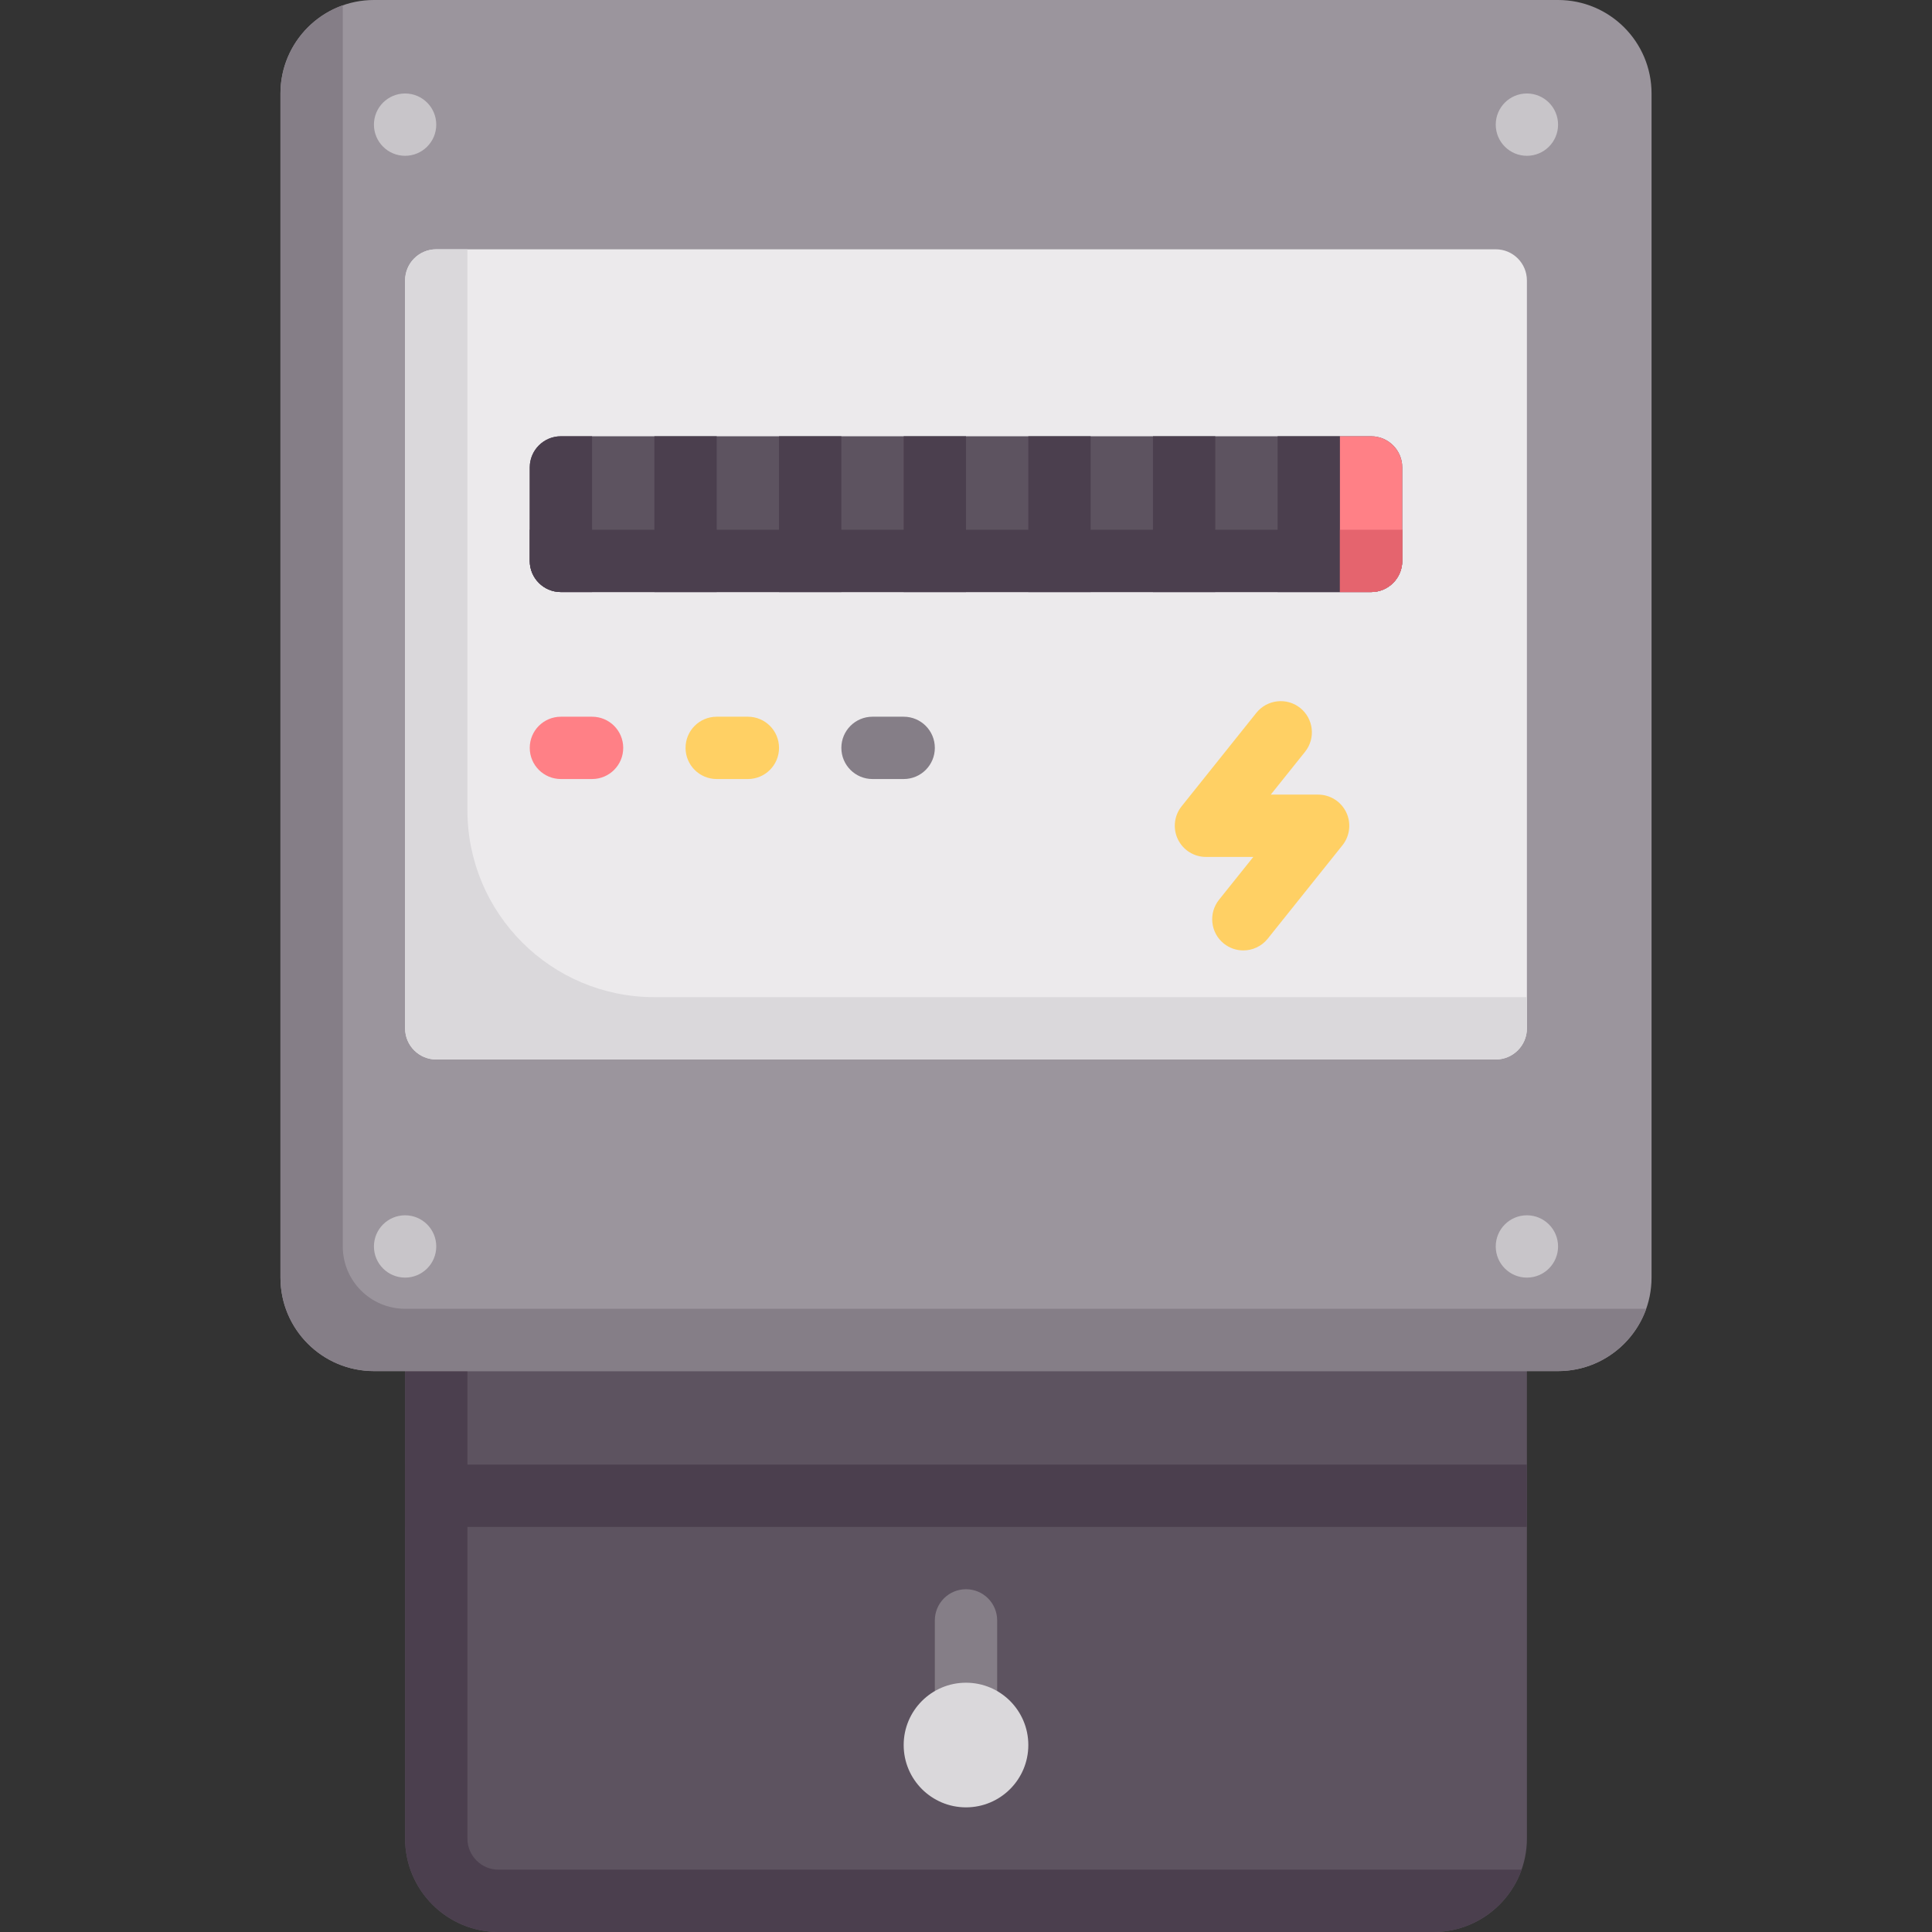 <?xml version="1.0" encoding="iso-8859-1"?>
<!-- Generator: Adobe Illustrator 19.0.0, SVG Export Plug-In . SVG Version: 6.00 Build 0)  -->
<svg xmlns="http://www.w3.org/2000/svg" xmlns:xlink="http://www.w3.org/1999/xlink" version="1.1" id="Capa_1" x="0px" y="0px" viewBox="0 0 512 512" style="enable-background:new 0 0 512 512;" xml:space="preserve">
<rect x="0" y="0" width="512" height="512" fill="#333333" stroke="none"/>
<g>
	<path style="fill:#5D5360;" d="M107.355,346.839v140.387c0,13.682,11.092,24.774,24.774,24.774h247.742   c13.682,0,24.774-11.092,24.774-24.774V346.839H107.355z"/>
	<path style="fill:#4B3F4E;" d="M132.129,495.484c-4.561,0-8.258-3.698-8.258-8.258V346.839h-16.516v140.387   c0,13.682,11.092,24.774,24.774,24.774h247.742c10.771,0,19.954-6.916,23.367-16.516H132.129z"/>
	<path style="fill:#9B959D;" d="M412.903,363.355H99.097c-13.682,0-24.774-11.092-24.774-24.774V24.774   C74.323,11.092,85.414,0,99.097,0h313.806c13.682,0,24.774,11.092,24.774,24.774v313.806   C437.677,352.263,426.586,363.355,412.903,363.355z"/>
	<path style="fill:#ECEAEC;" d="M396.387,280.774H115.613c-4.561,0-8.258-3.697-8.258-8.258V74.323c0-4.561,3.697-8.258,8.258-8.258   h280.774c4.561,0,8.258,3.697,8.258,8.258v198.194C404.645,277.077,400.948,280.774,396.387,280.774z"/>
	<path style="fill:#5D5360;" d="M363.355,156.903h-214.71c-4.561,0-8.258-3.697-8.258-8.258v-24.774   c0-4.561,3.697-8.258,8.258-8.258h214.71c4.561,0,8.258,3.697,8.258,8.258v24.774C371.613,153.206,367.916,156.903,363.355,156.903   z"/>
	<path style="fill:#FF8086;" d="M156.903,206.452h-8.258c-4.565,0-8.258-3.694-8.258-8.258c0-4.565,3.694-8.258,8.258-8.258h8.258   c4.565,0,8.258,3.694,8.258,8.258C165.161,202.758,161.468,206.452,156.903,206.452z"/>
	<path style="fill:#FFD064;" d="M198.194,206.452h-8.258c-4.565,0-8.258-3.694-8.258-8.258c0-4.565,3.694-8.258,8.258-8.258h8.258   c4.565,0,8.258,3.694,8.258,8.258C206.452,202.758,202.758,206.452,198.194,206.452z"/>
	<path style="fill:#857E87;" d="M239.484,206.452h-8.258c-4.565,0-8.258-3.694-8.258-8.258c0-4.565,3.694-8.258,8.258-8.258h8.258   c4.565,0,8.258,3.694,8.258,8.258C247.742,202.758,244.048,206.452,239.484,206.452z"/>
	<path style="fill:#857E87;" d="M256,462.452c-4.565,0-8.258-3.694-8.258-8.258v-24.774c0-4.565,3.694-8.258,8.258-8.258   s8.258,3.694,8.258,8.258v24.774C264.258,458.758,260.565,462.452,256,462.452z"/>
	<path style="fill:#FFD064;" d="M329.492,251.871c-1.806,0-3.629-0.589-5.153-1.806c-3.556-2.855-4.137-8.048-1.29-11.613   l9.089-11.355h-12.548c-3.177,0-6.065-1.823-7.444-4.677c-1.371-2.863-0.992-6.258,0.992-8.742l19.815-24.774   c2.855-3.54,8.048-4.137,11.613-1.29c3.556,2.855,4.137,8.048,1.29,11.613l-9.089,11.355h12.548c3.177,0,6.065,1.823,7.444,4.677   c1.371,2.863,0.992,6.258-0.992,8.742l-19.815,24.774C334.315,250.806,331.919,251.871,329.492,251.871z"/>
	<path style="fill:#857E87;" d="M107.355,346.839c-9.122,0-16.516-7.395-16.516-16.516V1.4c-9.6,3.413-16.516,12.603-16.516,23.374   v313.806c0,13.682,11.092,24.774,24.774,24.774h313.806c10.771,0,19.955-6.916,23.367-16.516H107.355z"/>
	<circle style="fill:#C8C5C9;" cx="404.645" cy="33.032" r="8.258"/>
	<circle style="fill:#C8C5C9;" cx="107.355" cy="330.323" r="8.258"/>
	<circle style="fill:#C8C5C9;" cx="404.645" cy="330.323" r="8.258"/>
	<circle style="fill:#C8C5C9;" cx="107.355" cy="33.032" r="8.258"/>
	<path style="fill:#DAD8DB;" d="M173.419,264.258c-27.365,0-49.548-22.184-49.548-49.548V66.065h-8.258   c-4.561,0-8.258,3.697-8.258,8.258v198.194c0,4.561,3.697,8.258,8.258,8.258h280.774c4.561,0,8.258-3.697,8.258-8.258v-8.258   H173.419z"/>
	<path style="fill:#4B3F4E;" d="M371.613,140.387H140.387v8.258c0,4.561,3.697,8.258,8.258,8.258h214.71   c4.561,0,8.258-3.697,8.258-8.258V140.387z"/>
	<rect x="338.581" y="115.613" style="fill:#4B3F4E;" width="16.516" height="41.29"/>
	<rect x="305.548" y="115.613" style="fill:#4B3F4E;" width="16.516" height="41.29"/>
	<rect x="272.516" y="115.613" style="fill:#4B3F4E;" width="16.516" height="41.29"/>
	<rect x="239.484" y="115.613" style="fill:#4B3F4E;" width="16.516" height="41.29"/>
	<rect x="206.452" y="115.613" style="fill:#4B3F4E;" width="16.516" height="41.29"/>
	<rect x="173.419" y="115.613" style="fill:#4B3F4E;" width="16.516" height="41.29"/>
	<path style="fill:#4B3F4E;" d="M148.645,115.613h8.258v41.29h-8.258c-4.561,0-8.258-3.697-8.258-8.258v-24.774   C140.387,119.31,144.084,115.613,148.645,115.613z"/>
	<path style="fill:#FF8086;" d="M363.355,156.903h-8.258v-41.29h8.258c4.561,0,8.258,3.697,8.258,8.258v24.774   C371.613,153.206,367.916,156.903,363.355,156.903z"/>
	<path style="fill:#E5646E;" d="M363.355,156.903h-8.258v-16.516h16.516v8.258C371.613,153.206,367.916,156.903,363.355,156.903z"/>
	<rect x="107.355" y="388.129" style="fill:#4B3F4E;" width="297.29" height="16.516"/>
	<circle style="fill:#DAD8DB;" cx="256" cy="462.452" r="16.516"/>
</g>















</svg>
